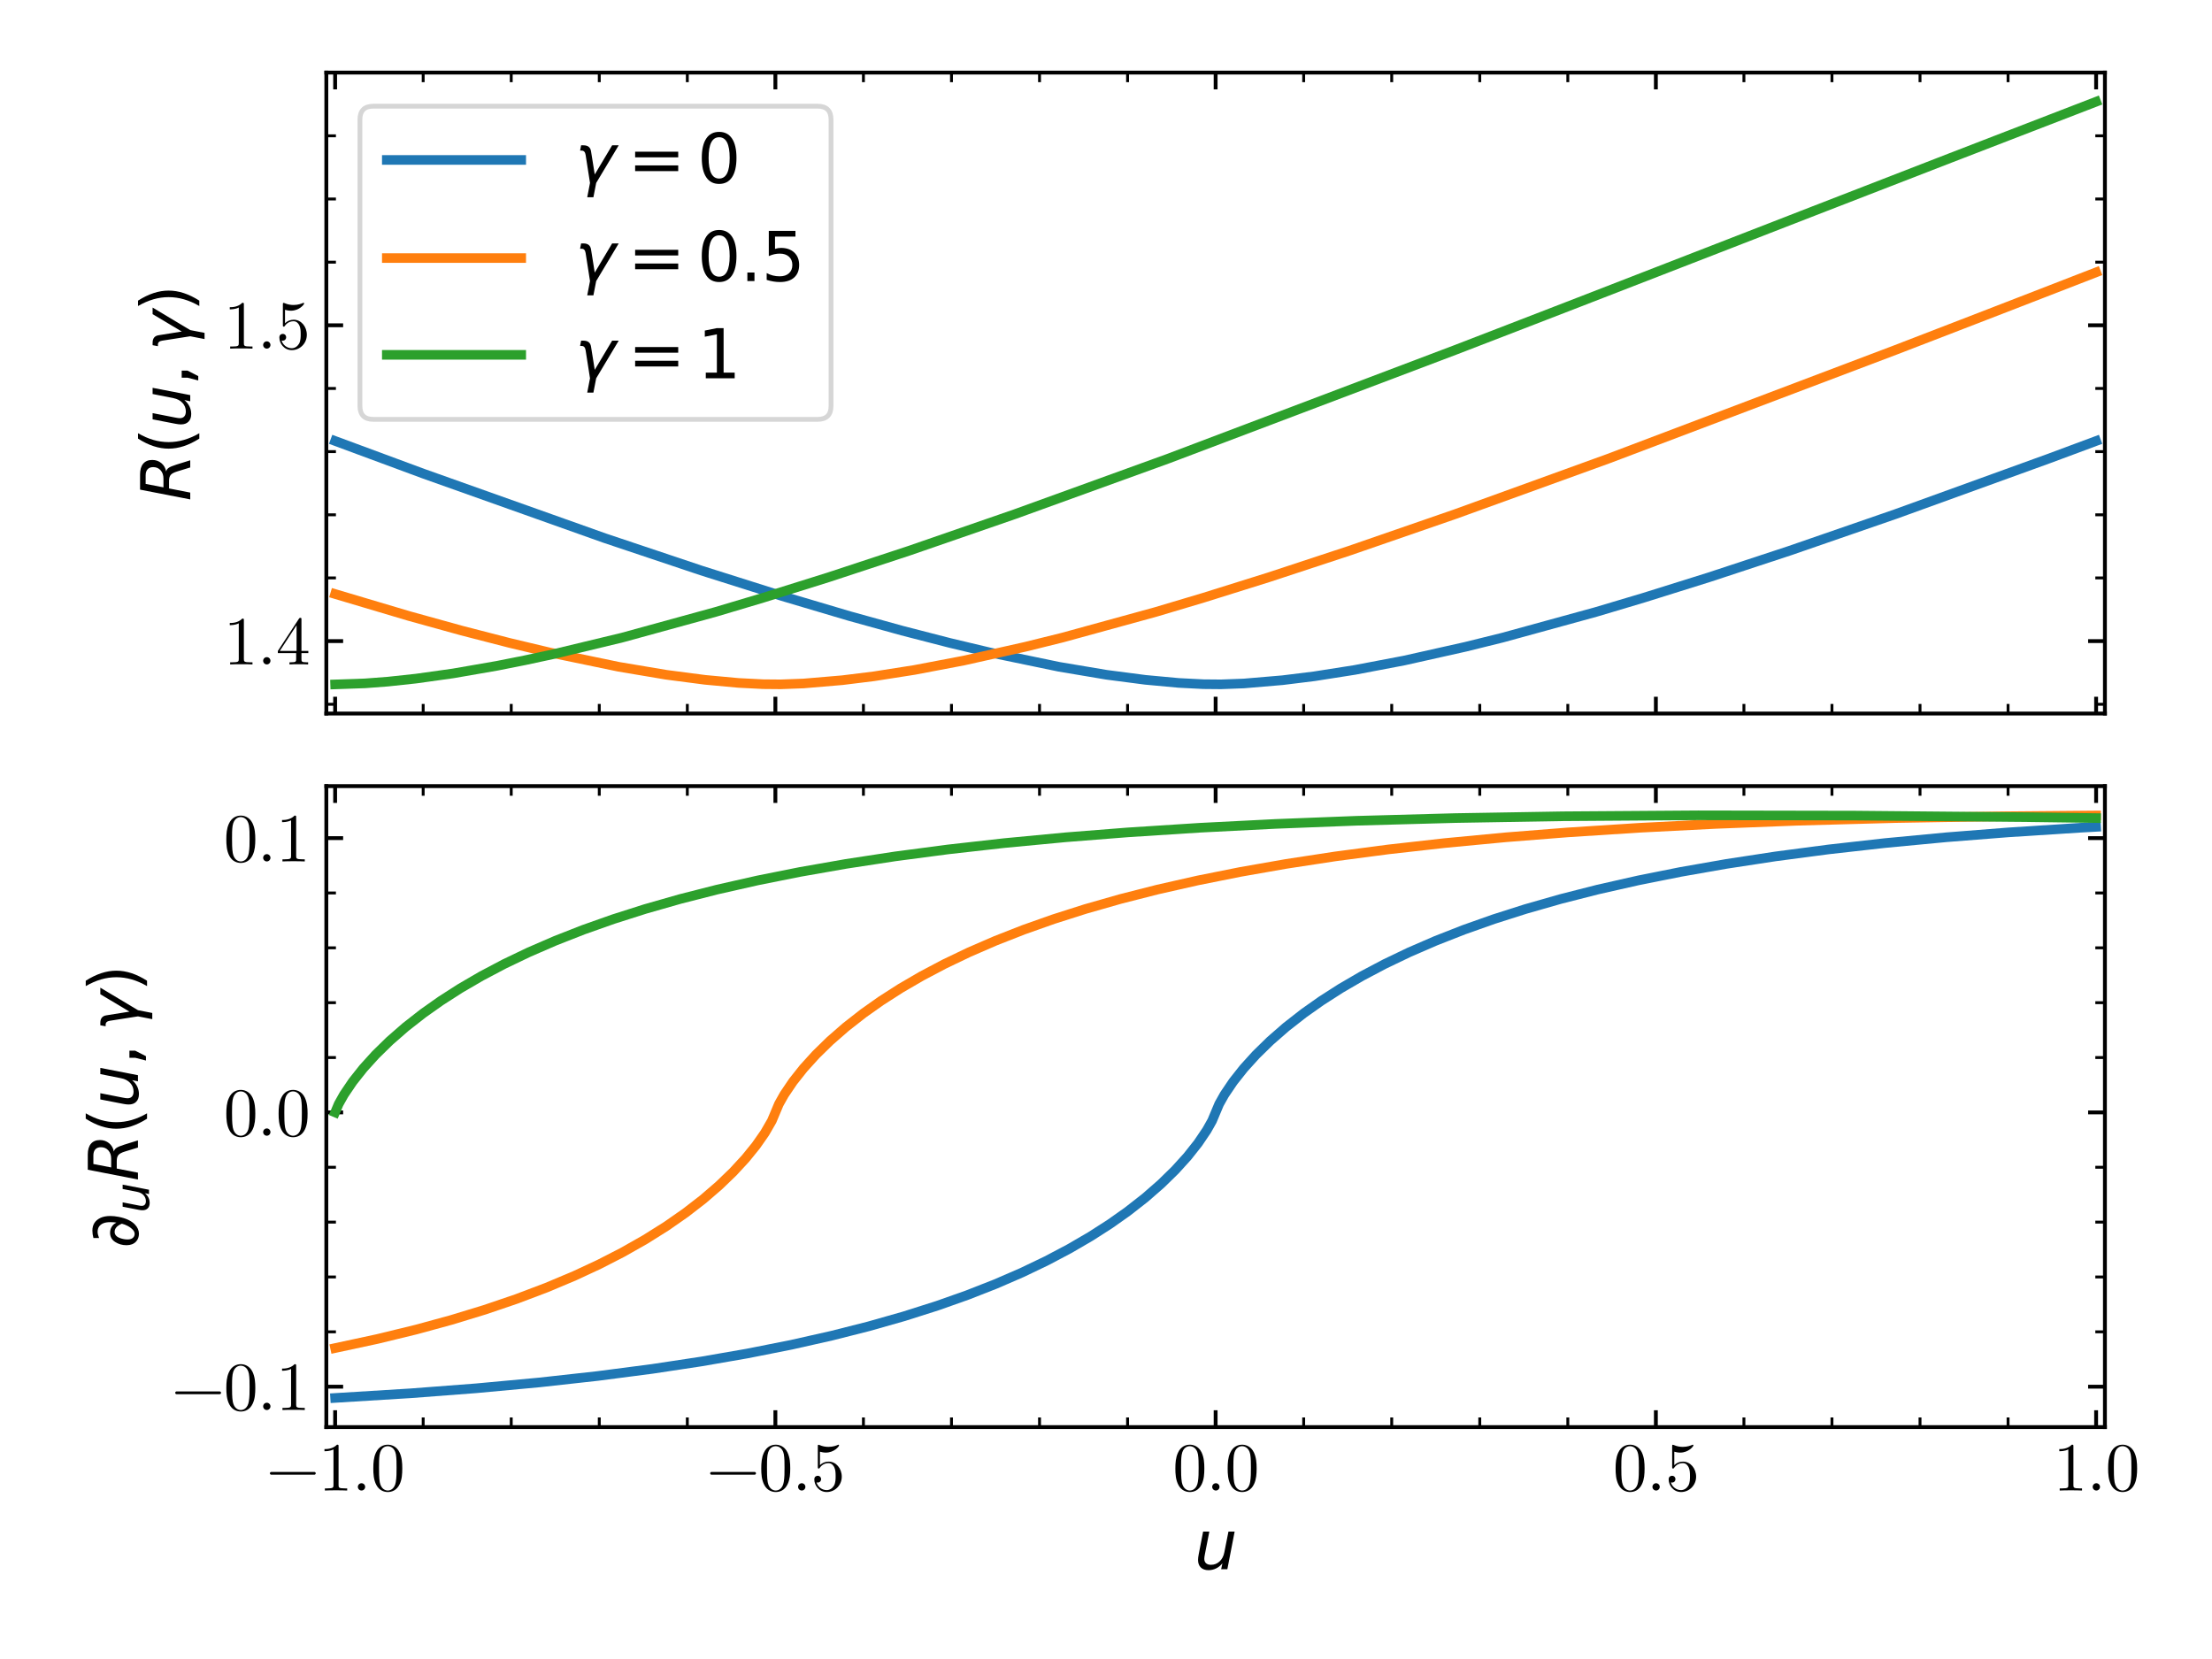 <?xml version="1.0" encoding="utf-8" standalone="no"?>
<!DOCTYPE svg PUBLIC "-//W3C//DTD SVG 1.1//EN"
  "http://www.w3.org/Graphics/SVG/1.1/DTD/svg11.dtd">
<svg xmlns:xlink="http://www.w3.org/1999/xlink" width="460.8pt" height="345.6pt" viewBox="0 0 460.8 345.6" xmlns="http://www.w3.org/2000/svg" version="1.1">
 <defs>
  <style type="text/css">*{stroke-linejoin: round; stroke-linecap: butt}</style>
 </defs>
 <g id="figure_1">
  <g id="patch_1">
   <path d="M 0 345.6 
L 460.8 345.6 
L 460.8 0 
L 0 0 
z
" style="fill: #ffffff"/>
  </g>
  <g id="axes_1">
   <g id="patch_2">
    <path d="M 67.98 148.643 
L 438.493 148.643 
L 438.493 15.12 
L 67.98 15.12 
z
" style="fill: #ffffff"/>
   </g>
   <g id="matplotlib.axis_1">
    <g id="xtick_1">
     <g id="line2d_1">
      <defs>
       <path id="mdb3c34ee53" d="M 0 0 
L 0 -3.5 
" style="stroke: #000000; stroke-width: 0.8"/>
      </defs>
      <g>
       <use xlink:href="#mdb3c34ee53" x="69.814" y="148.643" style="stroke: #000000; stroke-width: 0.8"/>
      </g>
     </g>
     <g id="line2d_2">
      <defs>
       <path id="m922a10234a" d="M 0 0 
L 0 3.5 
" style="stroke: #000000; stroke-width: 0.8"/>
      </defs>
      <g>
       <use xlink:href="#m922a10234a" x="69.814" y="15.12" style="stroke: #000000; stroke-width: 0.8"/>
      </g>
     </g>
    </g>
    <g id="xtick_2">
     <g id="line2d_3">
      <g>
       <use xlink:href="#mdb3c34ee53" x="161.525" y="148.643" style="stroke: #000000; stroke-width: 0.8"/>
      </g>
     </g>
     <g id="line2d_4">
      <g>
       <use xlink:href="#m922a10234a" x="161.525" y="15.12" style="stroke: #000000; stroke-width: 0.8"/>
      </g>
     </g>
    </g>
    <g id="xtick_3">
     <g id="line2d_5">
      <g>
       <use xlink:href="#mdb3c34ee53" x="253.236" y="148.643" style="stroke: #000000; stroke-width: 0.8"/>
      </g>
     </g>
     <g id="line2d_6">
      <g>
       <use xlink:href="#m922a10234a" x="253.236" y="15.12" style="stroke: #000000; stroke-width: 0.8"/>
      </g>
     </g>
    </g>
    <g id="xtick_4">
     <g id="line2d_7">
      <g>
       <use xlink:href="#mdb3c34ee53" x="344.948" y="148.643" style="stroke: #000000; stroke-width: 0.8"/>
      </g>
     </g>
     <g id="line2d_8">
      <g>
       <use xlink:href="#m922a10234a" x="344.948" y="15.12" style="stroke: #000000; stroke-width: 0.8"/>
      </g>
     </g>
    </g>
    <g id="xtick_5">
     <g id="line2d_9">
      <g>
       <use xlink:href="#mdb3c34ee53" x="436.659" y="148.643" style="stroke: #000000; stroke-width: 0.8"/>
      </g>
     </g>
     <g id="line2d_10">
      <g>
       <use xlink:href="#m922a10234a" x="436.659" y="15.12" style="stroke: #000000; stroke-width: 0.8"/>
      </g>
     </g>
    </g>
    <g id="xtick_6">
     <g id="line2d_11">
      <defs>
       <path id="m9bc16487e0" d="M 0 0 
L 0 -2 
" style="stroke: #000000; stroke-width: 0.6"/>
      </defs>
      <g>
       <use xlink:href="#m9bc16487e0" x="88.156" y="148.643" style="stroke: #000000; stroke-width: 0.6"/>
      </g>
     </g>
     <g id="line2d_12">
      <defs>
       <path id="m14acf216d1" d="M 0 0 
L 0 2 
" style="stroke: #000000; stroke-width: 0.6"/>
      </defs>
      <g>
       <use xlink:href="#m14acf216d1" x="88.156" y="15.12" style="stroke: #000000; stroke-width: 0.6"/>
      </g>
     </g>
    </g>
    <g id="xtick_7">
     <g id="line2d_13">
      <g>
       <use xlink:href="#m9bc16487e0" x="106.499" y="148.643" style="stroke: #000000; stroke-width: 0.6"/>
      </g>
     </g>
     <g id="line2d_14">
      <g>
       <use xlink:href="#m14acf216d1" x="106.499" y="15.12" style="stroke: #000000; stroke-width: 0.6"/>
      </g>
     </g>
    </g>
    <g id="xtick_8">
     <g id="line2d_15">
      <g>
       <use xlink:href="#m9bc16487e0" x="124.841" y="148.643" style="stroke: #000000; stroke-width: 0.6"/>
      </g>
     </g>
     <g id="line2d_16">
      <g>
       <use xlink:href="#m14acf216d1" x="124.841" y="15.12" style="stroke: #000000; stroke-width: 0.6"/>
      </g>
     </g>
    </g>
    <g id="xtick_9">
     <g id="line2d_17">
      <g>
       <use xlink:href="#m9bc16487e0" x="143.183" y="148.643" style="stroke: #000000; stroke-width: 0.6"/>
      </g>
     </g>
     <g id="line2d_18">
      <g>
       <use xlink:href="#m14acf216d1" x="143.183" y="15.12" style="stroke: #000000; stroke-width: 0.6"/>
      </g>
     </g>
    </g>
    <g id="xtick_10">
     <g id="line2d_19">
      <g>
       <use xlink:href="#m9bc16487e0" x="179.868" y="148.643" style="stroke: #000000; stroke-width: 0.6"/>
      </g>
     </g>
     <g id="line2d_20">
      <g>
       <use xlink:href="#m14acf216d1" x="179.868" y="15.12" style="stroke: #000000; stroke-width: 0.6"/>
      </g>
     </g>
    </g>
    <g id="xtick_11">
     <g id="line2d_21">
      <g>
       <use xlink:href="#m9bc16487e0" x="198.21" y="148.643" style="stroke: #000000; stroke-width: 0.6"/>
      </g>
     </g>
     <g id="line2d_22">
      <g>
       <use xlink:href="#m14acf216d1" x="198.21" y="15.12" style="stroke: #000000; stroke-width: 0.6"/>
      </g>
     </g>
    </g>
    <g id="xtick_12">
     <g id="line2d_23">
      <g>
       <use xlink:href="#m9bc16487e0" x="216.552" y="148.643" style="stroke: #000000; stroke-width: 0.6"/>
      </g>
     </g>
     <g id="line2d_24">
      <g>
       <use xlink:href="#m14acf216d1" x="216.552" y="15.12" style="stroke: #000000; stroke-width: 0.6"/>
      </g>
     </g>
    </g>
    <g id="xtick_13">
     <g id="line2d_25">
      <g>
       <use xlink:href="#m9bc16487e0" x="234.894" y="148.643" style="stroke: #000000; stroke-width: 0.6"/>
      </g>
     </g>
     <g id="line2d_26">
      <g>
       <use xlink:href="#m14acf216d1" x="234.894" y="15.12" style="stroke: #000000; stroke-width: 0.6"/>
      </g>
     </g>
    </g>
    <g id="xtick_14">
     <g id="line2d_27">
      <g>
       <use xlink:href="#m9bc16487e0" x="271.579" y="148.643" style="stroke: #000000; stroke-width: 0.6"/>
      </g>
     </g>
     <g id="line2d_28">
      <g>
       <use xlink:href="#m14acf216d1" x="271.579" y="15.12" style="stroke: #000000; stroke-width: 0.6"/>
      </g>
     </g>
    </g>
    <g id="xtick_15">
     <g id="line2d_29">
      <g>
       <use xlink:href="#m9bc16487e0" x="289.921" y="148.643" style="stroke: #000000; stroke-width: 0.6"/>
      </g>
     </g>
     <g id="line2d_30">
      <g>
       <use xlink:href="#m14acf216d1" x="289.921" y="15.12" style="stroke: #000000; stroke-width: 0.6"/>
      </g>
     </g>
    </g>
    <g id="xtick_16">
     <g id="line2d_31">
      <g>
       <use xlink:href="#m9bc16487e0" x="308.263" y="148.643" style="stroke: #000000; stroke-width: 0.6"/>
      </g>
     </g>
     <g id="line2d_32">
      <g>
       <use xlink:href="#m14acf216d1" x="308.263" y="15.12" style="stroke: #000000; stroke-width: 0.6"/>
      </g>
     </g>
    </g>
    <g id="xtick_17">
     <g id="line2d_33">
      <g>
       <use xlink:href="#m9bc16487e0" x="326.605" y="148.643" style="stroke: #000000; stroke-width: 0.6"/>
      </g>
     </g>
     <g id="line2d_34">
      <g>
       <use xlink:href="#m14acf216d1" x="326.605" y="15.12" style="stroke: #000000; stroke-width: 0.6"/>
      </g>
     </g>
    </g>
    <g id="xtick_18">
     <g id="line2d_35">
      <g>
       <use xlink:href="#m9bc16487e0" x="363.29" y="148.643" style="stroke: #000000; stroke-width: 0.6"/>
      </g>
     </g>
     <g id="line2d_36">
      <g>
       <use xlink:href="#m14acf216d1" x="363.29" y="15.12" style="stroke: #000000; stroke-width: 0.6"/>
      </g>
     </g>
    </g>
    <g id="xtick_19">
     <g id="line2d_37">
      <g>
       <use xlink:href="#m9bc16487e0" x="381.632" y="148.643" style="stroke: #000000; stroke-width: 0.6"/>
      </g>
     </g>
     <g id="line2d_38">
      <g>
       <use xlink:href="#m14acf216d1" x="381.632" y="15.12" style="stroke: #000000; stroke-width: 0.6"/>
      </g>
     </g>
    </g>
    <g id="xtick_20">
     <g id="line2d_39">
      <g>
       <use xlink:href="#m9bc16487e0" x="399.974" y="148.643" style="stroke: #000000; stroke-width: 0.6"/>
      </g>
     </g>
     <g id="line2d_40">
      <g>
       <use xlink:href="#m14acf216d1" x="399.974" y="15.12" style="stroke: #000000; stroke-width: 0.6"/>
      </g>
     </g>
    </g>
    <g id="xtick_21">
     <g id="line2d_41">
      <g>
       <use xlink:href="#m9bc16487e0" x="418.316" y="148.643" style="stroke: #000000; stroke-width: 0.6"/>
      </g>
     </g>
     <g id="line2d_42">
      <g>
       <use xlink:href="#m14acf216d1" x="418.316" y="15.12" style="stroke: #000000; stroke-width: 0.6"/>
      </g>
     </g>
    </g>
   </g>
   <g id="matplotlib.axis_2">
    <g id="ytick_1">
     <g id="line2d_43">
      <defs>
       <path id="m4a48dde3e5" d="M 0 0 
L 3.5 0 
" style="stroke: #000000; stroke-width: 0.8"/>
      </defs>
      <g>
       <use xlink:href="#m4a48dde3e5" x="67.98" y="133.554" style="stroke: #000000; stroke-width: 0.8"/>
      </g>
     </g>
     <g id="line2d_44">
      <defs>
       <path id="mdca079a2a7" d="M 0 0 
L -3.5 0 
" style="stroke: #000000; stroke-width: 0.8"/>
      </defs>
      <g>
       <use xlink:href="#mdca079a2a7" x="438.493" y="133.554" style="stroke: #000000; stroke-width: 0.8"/>
      </g>
     </g>
     <g id="text_1">
      <!-- 1.4 -->
      <g transform="translate(46.588 138.412) scale(0.14 -0.14)">
       <defs>
        <path id="LatinModernMath-Regular-31" d="M 2682 0 
L 2682 198 
L 2477 198 
C 1901 198 1882 269 1882 506 
L 1882 4096 
C 1882 4250 1882 4262 1734 4262 
C 1338 3853 774 3853 570 3853 
L 570 3654 
C 698 3654 1075 3654 1408 3821 
L 1408 506 
C 1408 275 1389 198 813 198 
L 608 198 
L 608 0 
C 832 19 1389 19 1645 19 
C 1901 19 2458 19 2682 0 
z
" transform="scale(0.016)"/>
        <path id="LatinModernMath-Regular-2e" d="M 1229 339 
C 1229 525 1075 678 890 678 
C 704 678 550 525 550 339 
C 550 154 704 0 890 0 
C 1075 0 1229 154 1229 339 
z
" transform="scale(0.016)"/>
        <path id="LatinModernMath-Regular-34" d="M 3014 1056 
L 3014 1254 
L 2374 1254 
L 2374 4166 
C 2374 4294 2374 4333 2272 4333 
C 2214 4333 2195 4333 2144 4256 
L 179 1254 
L 179 1056 
L 1882 1056 
L 1882 499 
C 1882 269 1869 198 1395 198 
L 1261 198 
L 1261 0 
C 1523 19 1856 19 2125 19 
C 2394 19 2733 19 2995 0 
L 2995 198 
L 2861 198 
C 2387 198 2374 269 2374 499 
L 2374 1056 
L 3014 1056 
z
M 1920 1254 
L 358 1254 
L 1920 3642 
L 1920 1254 
z
" transform="scale(0.016)"/>
       </defs>
       <use xlink:href="#LatinModernMath-Regular-31"/>
       <use xlink:href="#LatinModernMath-Regular-2e" x="50"/>
       <use xlink:href="#LatinModernMath-Regular-34" x="77.8"/>
      </g>
     </g>
    </g>
    <g id="ytick_2">
     <g id="line2d_45">
      <g>
       <use xlink:href="#m4a48dde3e5" x="67.98" y="67.767" style="stroke: #000000; stroke-width: 0.8"/>
      </g>
     </g>
     <g id="line2d_46">
      <g>
       <use xlink:href="#mdca079a2a7" x="438.493" y="67.767" style="stroke: #000000; stroke-width: 0.8"/>
      </g>
     </g>
     <g id="text_2">
      <!-- 1.5 -->
      <g transform="translate(46.588 72.625) scale(0.14 -0.14)">
       <defs>
        <path id="LatinModernMath-Regular-35" d="M 2874 1286 
C 2874 2048 2349 2688 1658 2688 
C 1350 2688 1075 2586 845 2362 
L 845 3610 
C 973 3571 1184 3526 1389 3526 
C 2176 3526 2624 4109 2624 4192 
C 2624 4230 2605 4262 2560 4262 
C 2560 4262 2541 4262 2509 4243 
C 2381 4186 2067 4058 1638 4058 
C 1382 4058 1088 4102 787 4237 
C 736 4256 710 4256 710 4256 
C 646 4256 646 4205 646 4102 
L 646 2208 
C 646 2093 646 2042 736 2042 
C 781 2042 794 2061 819 2099 
C 890 2202 1126 2547 1645 2547 
C 1978 2547 2138 2253 2189 2138 
C 2291 1901 2304 1651 2304 1331 
C 2304 1107 2304 723 2150 454 
C 1997 205 1760 38 1466 38 
C 998 38 634 378 525 755 
C 544 749 563 742 634 742 
C 845 742 954 902 954 1056 
C 954 1210 845 1370 634 1370 
C 544 1370 320 1325 320 1030 
C 320 480 762 -141 1478 -141 
C 2221 -141 2874 474 2874 1286 
z
" transform="scale(0.016)"/>
       </defs>
       <use xlink:href="#LatinModernMath-Regular-31"/>
       <use xlink:href="#LatinModernMath-Regular-2e" x="50"/>
       <use xlink:href="#LatinModernMath-Regular-35" x="77.8"/>
      </g>
     </g>
    </g>
    <g id="ytick_3">
     <g id="line2d_47">
      <defs>
       <path id="m94c1b1927b" d="M 0 0 
L 2 0 
" style="stroke: #000000; stroke-width: 0.6"/>
      </defs>
      <g>
       <use xlink:href="#m94c1b1927b" x="67.98" y="146.711" style="stroke: #000000; stroke-width: 0.6"/>
      </g>
     </g>
     <g id="line2d_48">
      <defs>
       <path id="m4289948436" d="M 0 0 
L -2 0 
" style="stroke: #000000; stroke-width: 0.6"/>
      </defs>
      <g>
       <use xlink:href="#m4289948436" x="438.493" y="146.711" style="stroke: #000000; stroke-width: 0.6"/>
      </g>
     </g>
    </g>
    <g id="ytick_4">
     <g id="line2d_49">
      <g>
       <use xlink:href="#m94c1b1927b" x="67.98" y="120.396" style="stroke: #000000; stroke-width: 0.6"/>
      </g>
     </g>
     <g id="line2d_50">
      <g>
       <use xlink:href="#m4289948436" x="438.493" y="120.396" style="stroke: #000000; stroke-width: 0.6"/>
      </g>
     </g>
    </g>
    <g id="ytick_5">
     <g id="line2d_51">
      <g>
       <use xlink:href="#m94c1b1927b" x="67.98" y="107.239" style="stroke: #000000; stroke-width: 0.6"/>
      </g>
     </g>
     <g id="line2d_52">
      <g>
       <use xlink:href="#m4289948436" x="438.493" y="107.239" style="stroke: #000000; stroke-width: 0.6"/>
      </g>
     </g>
    </g>
    <g id="ytick_6">
     <g id="line2d_53">
      <g>
       <use xlink:href="#m94c1b1927b" x="67.98" y="94.081" style="stroke: #000000; stroke-width: 0.6"/>
      </g>
     </g>
     <g id="line2d_54">
      <g>
       <use xlink:href="#m4289948436" x="438.493" y="94.081" style="stroke: #000000; stroke-width: 0.6"/>
      </g>
     </g>
    </g>
    <g id="ytick_7">
     <g id="line2d_55">
      <g>
       <use xlink:href="#m94c1b1927b" x="67.98" y="80.924" style="stroke: #000000; stroke-width: 0.6"/>
      </g>
     </g>
     <g id="line2d_56">
      <g>
       <use xlink:href="#m4289948436" x="438.493" y="80.924" style="stroke: #000000; stroke-width: 0.6"/>
      </g>
     </g>
    </g>
    <g id="ytick_8">
     <g id="line2d_57">
      <g>
       <use xlink:href="#m94c1b1927b" x="67.98" y="54.609" style="stroke: #000000; stroke-width: 0.6"/>
      </g>
     </g>
     <g id="line2d_58">
      <g>
       <use xlink:href="#m4289948436" x="438.493" y="54.609" style="stroke: #000000; stroke-width: 0.6"/>
      </g>
     </g>
    </g>
    <g id="ytick_9">
     <g id="line2d_59">
      <g>
       <use xlink:href="#m94c1b1927b" x="67.98" y="41.452" style="stroke: #000000; stroke-width: 0.6"/>
      </g>
     </g>
     <g id="line2d_60">
      <g>
       <use xlink:href="#m4289948436" x="438.493" y="41.452" style="stroke: #000000; stroke-width: 0.6"/>
      </g>
     </g>
    </g>
    <g id="ytick_10">
     <g id="line2d_61">
      <g>
       <use xlink:href="#m94c1b1927b" x="67.98" y="28.294" style="stroke: #000000; stroke-width: 0.6"/>
      </g>
     </g>
     <g id="line2d_62">
      <g>
       <use xlink:href="#m4289948436" x="438.493" y="28.294" style="stroke: #000000; stroke-width: 0.6"/>
      </g>
     </g>
    </g>
    <g id="ytick_11">
     <g id="line2d_63">
      <g>
       <use xlink:href="#m94c1b1927b" x="67.98" y="15.137" style="stroke: #000000; stroke-width: 0.6"/>
      </g>
     </g>
     <g id="line2d_64">
      <g>
       <use xlink:href="#m4289948436" x="438.493" y="15.137" style="stroke: #000000; stroke-width: 0.6"/>
      </g>
     </g>
    </g>
    <g id="text_3">
     <!-- $R(u, \gamma)$ -->
     <g transform="translate(39.648 104.421) rotate(-90) scale(0.14 -0.14)">
      <defs>
       <path id="DejaVuSans-Oblique-52" d="M 1613 4147 
L 1294 2491 
L 2106 2491 
Q 2584 2491 2879 2755 
Q 3175 3019 3175 3444 
Q 3175 3784 2976 3965 
Q 2778 4147 2406 4147 
L 1613 4147 
z
M 2772 2241 
Q 2972 2194 3105 2009 
Q 3238 1825 3413 1275 
L 3809 0 
L 3144 0 
L 2778 1197 
Q 2638 1659 2453 1815 
Q 2269 1972 1888 1972 
L 1191 1972 
L 806 0 
L 172 0 
L 1081 4666 
L 2503 4666 
Q 3150 4666 3495 4373 
Q 3841 4081 3841 3531 
Q 3841 3044 3547 2687 
Q 3253 2331 2772 2241 
z
" transform="scale(0.016)"/>
       <path id="DejaVuSans-28" d="M 1984 4856 
Q 1566 4138 1362 3434 
Q 1159 2731 1159 2009 
Q 1159 1288 1364 580 
Q 1569 -128 1984 -844 
L 1484 -844 
Q 1016 -109 783 600 
Q 550 1309 550 2009 
Q 550 2706 781 3412 
Q 1013 4119 1484 4856 
L 1984 4856 
z
" transform="scale(0.016)"/>
       <path id="DejaVuSans-Oblique-75" d="M 428 1388 
L 838 3500 
L 1416 3500 
L 1006 1409 
Q 975 1256 961 1147 
Q 947 1038 947 966 
Q 947 700 1109 554 
Q 1272 409 1569 409 
Q 2031 409 2368 721 
Q 2706 1034 2809 1563 
L 3194 3500 
L 3769 3500 
L 3091 0 
L 2516 0 
L 2631 550 
Q 2388 244 2052 76 
Q 1716 -91 1338 -91 
Q 878 -91 622 161 
Q 366 413 366 863 
Q 366 956 381 1097 
Q 397 1238 428 1388 
z
" transform="scale(0.016)"/>
       <path id="DejaVuSans-2c" d="M 750 794 
L 1409 794 
L 1409 256 
L 897 -744 
L 494 -744 
L 750 256 
L 750 794 
z
" transform="scale(0.016)"/>
       <path id="DejaVuSans-Oblique-3b3" d="M 1491 2950 
L 1838 788 
L 3456 3500 
L 4066 3500 
L 1972 0 
L 1713 -1331 
L 1138 -1331 
L 1397 0 
L 988 2613 
Q 925 3006 628 3006 
L 475 3006 
L 569 3500 
L 788 3500 
Q 1403 3500 1491 2950 
z
" transform="scale(0.016)"/>
       <path id="DejaVuSans-29" d="M 513 4856 
L 1013 4856 
Q 1481 4119 1714 3412 
Q 1947 2706 1947 2009 
Q 1947 1309 1714 600 
Q 1481 -109 1013 -844 
L 513 -844 
Q 928 -128 1133 580 
Q 1338 1288 1338 2009 
Q 1338 2731 1133 3434 
Q 928 4138 513 4856 
z
" transform="scale(0.016)"/>
      </defs>
      <use xlink:href="#DejaVuSans-Oblique-52" transform="translate(0 0.125)"/>
      <use xlink:href="#DejaVuSans-28" transform="translate(69.482 0.125)"/>
      <use xlink:href="#DejaVuSans-Oblique-75" transform="translate(108.496 0.125)"/>
      <use xlink:href="#DejaVuSans-2c" transform="translate(171.875 0.125)"/>
      <use xlink:href="#DejaVuSans-Oblique-3b3" transform="translate(223.145 0.125)"/>
      <use xlink:href="#DejaVuSans-29" transform="translate(282.324 0.125)"/>
     </g>
    </g>
   </g>
   <g id="line2d_65">
    <path d="M 69.814 91.864 
L 88.156 98.654 
L 125.941 112.094 
L 146.118 118.857 
L 162.993 124.192 
L 176.933 128.33 
L 187.938 131.376 
L 197.843 133.929 
L 206.28 135.935 
L 220.587 138.902 
L 230.492 140.567 
L 238.563 141.619 
L 245.533 142.264 
L 250.669 142.527 
L 254.337 142.56 
L 259.106 142.383 
L 267.177 141.698 
L 273.78 140.883 
L 282.217 139.56 
L 292.489 137.606 
L 305.328 134.731 
L 313.032 132.824 
L 332.475 127.482 
L 342.38 124.528 
L 355.953 120.278 
L 372.828 114.719 
L 394.838 107.107 
L 426.754 95.549 
L 436.659 91.864 
L 436.659 91.864 
" clip-path="url(#pebcf894301)" style="fill: none; stroke: #1f77b4; stroke-width: 2; stroke-linecap: square"/>
   </g>
   <g id="line2d_66">
    <path d="M 69.814 123.745 
L 85.222 128.33 
L 96.227 131.376 
L 106.132 133.929 
L 114.569 135.935 
L 128.876 138.902 
L 138.781 140.567 
L 146.852 141.619 
L 153.822 142.264 
L 158.957 142.527 
L 162.626 142.56 
L 167.395 142.383 
L 175.465 141.698 
L 182.069 140.883 
L 190.506 139.56 
L 200.778 137.606 
L 213.617 134.731 
L 221.321 132.824 
L 240.764 127.482 
L 250.669 124.528 
L 264.242 120.278 
L 281.117 114.719 
L 303.127 107.107 
L 335.043 95.549 
L 394.838 72.911 
L 408.779 67.53 
L 420.518 62.99 
L 436.659 56.727 
L 436.659 56.727 
" clip-path="url(#pebcf894301)" style="fill: none; stroke: #ff7f0e; stroke-width: 2; stroke-linecap: square"/>
   </g>
   <g id="line2d_67">
    <path d="M 69.814 142.573 
L 76.051 142.356 
L 80.82 141.994 
L 86.689 141.363 
L 94.393 140.284 
L 103.564 138.692 
L 109.433 137.527 
L 115.303 136.264 
L 129.61 132.824 
L 149.053 127.482 
L 158.957 124.528 
L 172.531 120.278 
L 189.406 114.719 
L 211.416 107.107 
L 243.332 95.549 
L 303.127 72.911 
L 317.067 67.53 
L 328.806 62.99 
L 347.515 55.728 
L 357.787 51.741 
L 377.964 43.899 
L 388.602 39.774 
L 406.211 32.945 
L 418.316 28.268 
L 432.257 22.887 
L 436.659 21.189 
L 436.659 21.189 
" clip-path="url(#pebcf894301)" style="fill: none; stroke: #2ca02c; stroke-width: 2; stroke-linecap: square"/>
   </g>
   <g id="patch_3">
    <path d="M 67.98 148.643 
L 67.98 15.12 
" style="fill: none; stroke: #000000; stroke-width: 0.8; stroke-linejoin: miter; stroke-linecap: square"/>
   </g>
   <g id="patch_4">
    <path d="M 438.493 148.643 
L 438.493 15.12 
" style="fill: none; stroke: #000000; stroke-width: 0.8; stroke-linejoin: miter; stroke-linecap: square"/>
   </g>
   <g id="patch_5">
    <path d="M 67.98 148.643 
L 438.493 148.643 
" style="fill: none; stroke: #000000; stroke-width: 0.8; stroke-linejoin: miter; stroke-linecap: square"/>
   </g>
   <g id="patch_6">
    <path d="M 67.98 15.12 
L 438.493 15.12 
" style="fill: none; stroke: #000000; stroke-width: 0.8; stroke-linejoin: miter; stroke-linecap: square"/>
   </g>
   <g id="legend_1">
    <g id="patch_7">
     <path d="M 77.78 87.36 
L 170.32 87.36 
Q 173.12 87.36 173.12 84.56 
L 173.12 24.92 
Q 173.12 22.12 170.32 22.12 
L 77.78 22.12 
Q 74.98 22.12 74.98 24.92 
L 74.98 84.56 
Q 74.98 87.36 77.78 87.36 
z
" style="fill: #ffffff; opacity: 0.8; stroke: #cccccc; stroke-linejoin: miter"/>
    </g>
    <g id="line2d_68">
     <path d="M 80.58 33.32 
L 94.58 33.32 
L 108.58 33.32 
" style="fill: none; stroke: #1f77b4; stroke-width: 2; stroke-linecap: square"/>
    </g>
    <g id="text_4">
     <!-- $\gamma = 0$ -->
     <g transform="translate(119.78 38.22) scale(0.14 -0.14)">
      <defs>
       <path id="DejaVuSans-3d" d="M 678 2906 
L 4684 2906 
L 4684 2381 
L 678 2381 
L 678 2906 
z
M 678 1631 
L 4684 1631 
L 4684 1100 
L 678 1100 
L 678 1631 
z
" transform="scale(0.016)"/>
       <path id="DejaVuSans-30" d="M 2034 4250 
Q 1547 4250 1301 3770 
Q 1056 3291 1056 2328 
Q 1056 1369 1301 889 
Q 1547 409 2034 409 
Q 2525 409 2770 889 
Q 3016 1369 3016 2328 
Q 3016 3291 2770 3770 
Q 2525 4250 2034 4250 
z
M 2034 4750 
Q 2819 4750 3233 4129 
Q 3647 3509 3647 2328 
Q 3647 1150 3233 529 
Q 2819 -91 2034 -91 
Q 1250 -91 836 529 
Q 422 1150 422 2328 
Q 422 3509 836 4129 
Q 1250 4750 2034 4750 
z
" transform="scale(0.016)"/>
      </defs>
      <use xlink:href="#DejaVuSans-Oblique-3b3" transform="translate(0 0.781)"/>
      <use xlink:href="#DejaVuSans-3d" transform="translate(78.662 0.781)"/>
      <use xlink:href="#DejaVuSans-30" transform="translate(181.934 0.781)"/>
     </g>
    </g>
    <g id="line2d_69">
     <path d="M 80.58 53.76 
L 94.58 53.76 
L 108.58 53.76 
" style="fill: none; stroke: #ff7f0e; stroke-width: 2; stroke-linecap: square"/>
    </g>
    <g id="text_5">
     <!-- $\gamma = 0.5$ -->
     <g transform="translate(119.78 58.66) scale(0.14 -0.14)">
      <defs>
       <path id="DejaVuSans-2e" d="M 684 794 
L 1344 794 
L 1344 0 
L 684 0 
L 684 794 
z
" transform="scale(0.016)"/>
       <path id="DejaVuSans-35" d="M 691 4666 
L 3169 4666 
L 3169 4134 
L 1269 4134 
L 1269 2991 
Q 1406 3038 1543 3061 
Q 1681 3084 1819 3084 
Q 2600 3084 3056 2656 
Q 3513 2228 3513 1497 
Q 3513 744 3044 326 
Q 2575 -91 1722 -91 
Q 1428 -91 1123 -41 
Q 819 9 494 109 
L 494 744 
Q 775 591 1075 516 
Q 1375 441 1709 441 
Q 2250 441 2565 725 
Q 2881 1009 2881 1497 
Q 2881 1984 2565 2268 
Q 2250 2553 1709 2553 
Q 1456 2553 1204 2497 
Q 953 2441 691 2322 
L 691 4666 
z
" transform="scale(0.016)"/>
      </defs>
      <use xlink:href="#DejaVuSans-Oblique-3b3" transform="translate(0 0.781)"/>
      <use xlink:href="#DejaVuSans-3d" transform="translate(78.662 0.781)"/>
      <use xlink:href="#DejaVuSans-30" transform="translate(181.934 0.781)"/>
      <use xlink:href="#DejaVuSans-2e" transform="translate(245.557 0.781)"/>
      <use xlink:href="#DejaVuSans-35" transform="translate(277.344 0.781)"/>
     </g>
    </g>
    <g id="line2d_70">
     <path d="M 80.58 73.92 
L 94.58 73.92 
L 108.58 73.92 
" style="fill: none; stroke: #2ca02c; stroke-width: 2; stroke-linecap: square"/>
    </g>
    <g id="text_6">
     <!-- $\gamma = 1$ -->
     <g transform="translate(119.78 78.82) scale(0.14 -0.14)">
      <defs>
       <path id="DejaVuSans-31" d="M 794 531 
L 1825 531 
L 1825 4091 
L 703 3866 
L 703 4441 
L 1819 4666 
L 2450 4666 
L 2450 531 
L 3481 531 
L 3481 0 
L 794 0 
L 794 531 
z
" transform="scale(0.016)"/>
      </defs>
      <use xlink:href="#DejaVuSans-Oblique-3b3" transform="translate(0 0.094)"/>
      <use xlink:href="#DejaVuSans-3d" transform="translate(78.662 0.094)"/>
      <use xlink:href="#DejaVuSans-31" transform="translate(181.934 0.094)"/>
     </g>
    </g>
   </g>
  </g>
  <g id="axes_2">
   <g id="patch_8">
    <path d="M 67.98 297.285 
L 438.493 297.285 
L 438.493 163.762 
L 67.98 163.762 
z
" style="fill: #ffffff"/>
   </g>
   <g id="matplotlib.axis_3">
    <g id="xtick_22">
     <g id="line2d_71">
      <g>
       <use xlink:href="#mdb3c34ee53" x="69.814" y="297.285" style="stroke: #000000; stroke-width: 0.8"/>
      </g>
     </g>
     <g id="line2d_72">
      <g>
       <use xlink:href="#m922a10234a" x="69.814" y="163.762" style="stroke: #000000; stroke-width: 0.8"/>
      </g>
     </g>
     <g id="text_7">
      <!-- −1.0 -->
      <g transform="translate(55.423 310.502) scale(0.14 -0.14)">
       <defs>
        <path id="LatinModernMath-Regular-2212" d="M 4621 1600 
C 4621 1670 4563 1728 4493 1728 
L 486 1728 
C 416 1728 358 1670 358 1600 
C 358 1530 416 1472 486 1472 
L 4493 1472 
C 4563 1472 4621 1530 4621 1600 
z
" transform="scale(0.016)"/>
        <path id="LatinModernMath-Regular-30" d="M 2944 2048 
C 2944 2560 2912 3072 2688 3546 
C 2394 4160 1869 4262 1600 4262 
C 1216 4262 749 4096 486 3501 
C 282 3059 250 2560 250 2048 
C 250 1568 275 992 538 506 
C 813 -13 1280 -141 1594 -141 
C 1939 -141 2426 -6 2707 602 
C 2912 1043 2944 1542 2944 2048 
z
M 2413 2125 
C 2413 1645 2413 1210 2342 800 
C 2246 192 1882 0 1594 0 
C 1344 0 966 160 851 774 
C 781 1158 781 1747 781 2125 
C 781 2534 781 2957 832 3302 
C 954 4064 1434 4122 1594 4122 
C 1805 4122 2227 4006 2349 3373 
C 2413 3014 2413 2528 2413 2125 
z
" transform="scale(0.016)"/>
       </defs>
       <use xlink:href="#LatinModernMath-Regular-2212"/>
       <use xlink:href="#LatinModernMath-Regular-31" x="77.8"/>
       <use xlink:href="#LatinModernMath-Regular-2e" x="127.8"/>
       <use xlink:href="#LatinModernMath-Regular-30" x="155.6"/>
      </g>
     </g>
    </g>
    <g id="xtick_23">
     <g id="line2d_73">
      <g>
       <use xlink:href="#mdb3c34ee53" x="161.525" y="297.285" style="stroke: #000000; stroke-width: 0.8"/>
      </g>
     </g>
     <g id="line2d_74">
      <g>
       <use xlink:href="#m922a10234a" x="161.525" y="163.762" style="stroke: #000000; stroke-width: 0.8"/>
      </g>
     </g>
     <g id="text_8">
      <!-- −0.5 -->
      <g transform="translate(147.134 310.502) scale(0.14 -0.14)">
       <use xlink:href="#LatinModernMath-Regular-2212"/>
       <use xlink:href="#LatinModernMath-Regular-30" x="77.8"/>
       <use xlink:href="#LatinModernMath-Regular-2e" x="127.8"/>
       <use xlink:href="#LatinModernMath-Regular-35" x="155.6"/>
      </g>
     </g>
    </g>
    <g id="xtick_24">
     <g id="line2d_75">
      <g>
       <use xlink:href="#mdb3c34ee53" x="253.236" y="297.285" style="stroke: #000000; stroke-width: 0.8"/>
      </g>
     </g>
     <g id="line2d_76">
      <g>
       <use xlink:href="#m922a10234a" x="253.236" y="163.762" style="stroke: #000000; stroke-width: 0.8"/>
      </g>
     </g>
     <g id="text_9">
      <!-- 0.0 -->
      <g transform="translate(244.291 310.502) scale(0.14 -0.14)">
       <use xlink:href="#LatinModernMath-Regular-30"/>
       <use xlink:href="#LatinModernMath-Regular-2e" x="50"/>
       <use xlink:href="#LatinModernMath-Regular-30" x="77.8"/>
      </g>
     </g>
    </g>
    <g id="xtick_25">
     <g id="line2d_77">
      <g>
       <use xlink:href="#mdb3c34ee53" x="344.948" y="297.285" style="stroke: #000000; stroke-width: 0.8"/>
      </g>
     </g>
     <g id="line2d_78">
      <g>
       <use xlink:href="#m922a10234a" x="344.948" y="163.762" style="stroke: #000000; stroke-width: 0.8"/>
      </g>
     </g>
     <g id="text_10">
      <!-- 0.5 -->
      <g transform="translate(336.002 310.502) scale(0.14 -0.14)">
       <use xlink:href="#LatinModernMath-Regular-30"/>
       <use xlink:href="#LatinModernMath-Regular-2e" x="50"/>
       <use xlink:href="#LatinModernMath-Regular-35" x="77.8"/>
      </g>
     </g>
    </g>
    <g id="xtick_26">
     <g id="line2d_79">
      <g>
       <use xlink:href="#mdb3c34ee53" x="436.659" y="297.285" style="stroke: #000000; stroke-width: 0.8"/>
      </g>
     </g>
     <g id="line2d_80">
      <g>
       <use xlink:href="#m922a10234a" x="436.659" y="163.762" style="stroke: #000000; stroke-width: 0.8"/>
      </g>
     </g>
     <g id="text_11">
      <!-- 1.0 -->
      <g transform="translate(427.713 310.502) scale(0.14 -0.14)">
       <use xlink:href="#LatinModernMath-Regular-31"/>
       <use xlink:href="#LatinModernMath-Regular-2e" x="50"/>
       <use xlink:href="#LatinModernMath-Regular-30" x="77.8"/>
      </g>
     </g>
    </g>
    <g id="xtick_27">
     <g id="line2d_81">
      <g>
       <use xlink:href="#m9bc16487e0" x="88.156" y="297.285" style="stroke: #000000; stroke-width: 0.6"/>
      </g>
     </g>
     <g id="line2d_82">
      <g>
       <use xlink:href="#m14acf216d1" x="88.156" y="163.762" style="stroke: #000000; stroke-width: 0.6"/>
      </g>
     </g>
    </g>
    <g id="xtick_28">
     <g id="line2d_83">
      <g>
       <use xlink:href="#m9bc16487e0" x="106.499" y="297.285" style="stroke: #000000; stroke-width: 0.6"/>
      </g>
     </g>
     <g id="line2d_84">
      <g>
       <use xlink:href="#m14acf216d1" x="106.499" y="163.762" style="stroke: #000000; stroke-width: 0.6"/>
      </g>
     </g>
    </g>
    <g id="xtick_29">
     <g id="line2d_85">
      <g>
       <use xlink:href="#m9bc16487e0" x="124.841" y="297.285" style="stroke: #000000; stroke-width: 0.6"/>
      </g>
     </g>
     <g id="line2d_86">
      <g>
       <use xlink:href="#m14acf216d1" x="124.841" y="163.762" style="stroke: #000000; stroke-width: 0.6"/>
      </g>
     </g>
    </g>
    <g id="xtick_30">
     <g id="line2d_87">
      <g>
       <use xlink:href="#m9bc16487e0" x="143.183" y="297.285" style="stroke: #000000; stroke-width: 0.6"/>
      </g>
     </g>
     <g id="line2d_88">
      <g>
       <use xlink:href="#m14acf216d1" x="143.183" y="163.762" style="stroke: #000000; stroke-width: 0.6"/>
      </g>
     </g>
    </g>
    <g id="xtick_31">
     <g id="line2d_89">
      <g>
       <use xlink:href="#m9bc16487e0" x="179.868" y="297.285" style="stroke: #000000; stroke-width: 0.6"/>
      </g>
     </g>
     <g id="line2d_90">
      <g>
       <use xlink:href="#m14acf216d1" x="179.868" y="163.762" style="stroke: #000000; stroke-width: 0.6"/>
      </g>
     </g>
    </g>
    <g id="xtick_32">
     <g id="line2d_91">
      <g>
       <use xlink:href="#m9bc16487e0" x="198.21" y="297.285" style="stroke: #000000; stroke-width: 0.6"/>
      </g>
     </g>
     <g id="line2d_92">
      <g>
       <use xlink:href="#m14acf216d1" x="198.21" y="163.762" style="stroke: #000000; stroke-width: 0.6"/>
      </g>
     </g>
    </g>
    <g id="xtick_33">
     <g id="line2d_93">
      <g>
       <use xlink:href="#m9bc16487e0" x="216.552" y="297.285" style="stroke: #000000; stroke-width: 0.6"/>
      </g>
     </g>
     <g id="line2d_94">
      <g>
       <use xlink:href="#m14acf216d1" x="216.552" y="163.762" style="stroke: #000000; stroke-width: 0.6"/>
      </g>
     </g>
    </g>
    <g id="xtick_34">
     <g id="line2d_95">
      <g>
       <use xlink:href="#m9bc16487e0" x="234.894" y="297.285" style="stroke: #000000; stroke-width: 0.6"/>
      </g>
     </g>
     <g id="line2d_96">
      <g>
       <use xlink:href="#m14acf216d1" x="234.894" y="163.762" style="stroke: #000000; stroke-width: 0.6"/>
      </g>
     </g>
    </g>
    <g id="xtick_35">
     <g id="line2d_97">
      <g>
       <use xlink:href="#m9bc16487e0" x="271.579" y="297.285" style="stroke: #000000; stroke-width: 0.6"/>
      </g>
     </g>
     <g id="line2d_98">
      <g>
       <use xlink:href="#m14acf216d1" x="271.579" y="163.762" style="stroke: #000000; stroke-width: 0.6"/>
      </g>
     </g>
    </g>
    <g id="xtick_36">
     <g id="line2d_99">
      <g>
       <use xlink:href="#m9bc16487e0" x="289.921" y="297.285" style="stroke: #000000; stroke-width: 0.6"/>
      </g>
     </g>
     <g id="line2d_100">
      <g>
       <use xlink:href="#m14acf216d1" x="289.921" y="163.762" style="stroke: #000000; stroke-width: 0.6"/>
      </g>
     </g>
    </g>
    <g id="xtick_37">
     <g id="line2d_101">
      <g>
       <use xlink:href="#m9bc16487e0" x="308.263" y="297.285" style="stroke: #000000; stroke-width: 0.6"/>
      </g>
     </g>
     <g id="line2d_102">
      <g>
       <use xlink:href="#m14acf216d1" x="308.263" y="163.762" style="stroke: #000000; stroke-width: 0.6"/>
      </g>
     </g>
    </g>
    <g id="xtick_38">
     <g id="line2d_103">
      <g>
       <use xlink:href="#m9bc16487e0" x="326.605" y="297.285" style="stroke: #000000; stroke-width: 0.6"/>
      </g>
     </g>
     <g id="line2d_104">
      <g>
       <use xlink:href="#m14acf216d1" x="326.605" y="163.762" style="stroke: #000000; stroke-width: 0.6"/>
      </g>
     </g>
    </g>
    <g id="xtick_39">
     <g id="line2d_105">
      <g>
       <use xlink:href="#m9bc16487e0" x="363.29" y="297.285" style="stroke: #000000; stroke-width: 0.6"/>
      </g>
     </g>
     <g id="line2d_106">
      <g>
       <use xlink:href="#m14acf216d1" x="363.29" y="163.762" style="stroke: #000000; stroke-width: 0.6"/>
      </g>
     </g>
    </g>
    <g id="xtick_40">
     <g id="line2d_107">
      <g>
       <use xlink:href="#m9bc16487e0" x="381.632" y="297.285" style="stroke: #000000; stroke-width: 0.6"/>
      </g>
     </g>
     <g id="line2d_108">
      <g>
       <use xlink:href="#m14acf216d1" x="381.632" y="163.762" style="stroke: #000000; stroke-width: 0.6"/>
      </g>
     </g>
    </g>
    <g id="xtick_41">
     <g id="line2d_109">
      <g>
       <use xlink:href="#m9bc16487e0" x="399.974" y="297.285" style="stroke: #000000; stroke-width: 0.6"/>
      </g>
     </g>
     <g id="line2d_110">
      <g>
       <use xlink:href="#m14acf216d1" x="399.974" y="163.762" style="stroke: #000000; stroke-width: 0.6"/>
      </g>
     </g>
    </g>
    <g id="xtick_42">
     <g id="line2d_111">
      <g>
       <use xlink:href="#m9bc16487e0" x="418.316" y="297.285" style="stroke: #000000; stroke-width: 0.6"/>
      </g>
     </g>
     <g id="line2d_112">
      <g>
       <use xlink:href="#m14acf216d1" x="418.316" y="163.762" style="stroke: #000000; stroke-width: 0.6"/>
      </g>
     </g>
    </g>
    <g id="text_12">
     <!-- $u$ -->
     <g transform="translate(248.756 326.936) scale(0.14 -0.14)">
      <use xlink:href="#DejaVuSans-Oblique-75" transform="translate(0 0.312)"/>
     </g>
    </g>
   </g>
   <g id="matplotlib.axis_4">
    <g id="ytick_12">
     <g id="line2d_113">
      <g>
       <use xlink:href="#m4a48dde3e5" x="67.98" y="288.875" style="stroke: #000000; stroke-width: 0.8"/>
      </g>
     </g>
     <g id="line2d_114">
      <g>
       <use xlink:href="#mdca079a2a7" x="438.493" y="288.875" style="stroke: #000000; stroke-width: 0.8"/>
      </g>
     </g>
     <g id="text_13">
      <!-- −0.1 -->
      <g transform="translate(35.697 293.733) scale(0.14 -0.14)">
       <use xlink:href="#LatinModernMath-Regular-2212"/>
       <use xlink:href="#LatinModernMath-Regular-30" x="77.8"/>
       <use xlink:href="#LatinModernMath-Regular-2e" x="127.8"/>
       <use xlink:href="#LatinModernMath-Regular-31" x="155.6"/>
      </g>
     </g>
    </g>
    <g id="ytick_13">
     <g id="line2d_115">
      <g>
       <use xlink:href="#m4a48dde3e5" x="67.98" y="231.734" style="stroke: #000000; stroke-width: 0.8"/>
      </g>
     </g>
     <g id="line2d_116">
      <g>
       <use xlink:href="#mdca079a2a7" x="438.493" y="231.734" style="stroke: #000000; stroke-width: 0.8"/>
      </g>
     </g>
     <g id="text_14">
      <!-- 0.0 -->
      <g transform="translate(46.588 236.592) scale(0.14 -0.14)">
       <use xlink:href="#LatinModernMath-Regular-30"/>
       <use xlink:href="#LatinModernMath-Regular-2e" x="50"/>
       <use xlink:href="#LatinModernMath-Regular-30" x="77.8"/>
      </g>
     </g>
    </g>
    <g id="ytick_14">
     <g id="line2d_117">
      <g>
       <use xlink:href="#m4a48dde3e5" x="67.98" y="174.593" style="stroke: #000000; stroke-width: 0.8"/>
      </g>
     </g>
     <g id="line2d_118">
      <g>
       <use xlink:href="#mdca079a2a7" x="438.493" y="174.593" style="stroke: #000000; stroke-width: 0.8"/>
      </g>
     </g>
     <g id="text_15">
      <!-- 0.1 -->
      <g transform="translate(46.588 179.451) scale(0.14 -0.14)">
       <use xlink:href="#LatinModernMath-Regular-30"/>
       <use xlink:href="#LatinModernMath-Regular-2e" x="50"/>
       <use xlink:href="#LatinModernMath-Regular-31" x="77.8"/>
      </g>
     </g>
    </g>
    <g id="ytick_15">
     <g id="line2d_119">
      <g>
       <use xlink:href="#m94c1b1927b" x="67.98" y="277.447" style="stroke: #000000; stroke-width: 0.6"/>
      </g>
     </g>
     <g id="line2d_120">
      <g>
       <use xlink:href="#m4289948436" x="438.493" y="277.447" style="stroke: #000000; stroke-width: 0.6"/>
      </g>
     </g>
    </g>
    <g id="ytick_16">
     <g id="line2d_121">
      <g>
       <use xlink:href="#m94c1b1927b" x="67.98" y="266.018" style="stroke: #000000; stroke-width: 0.6"/>
      </g>
     </g>
     <g id="line2d_122">
      <g>
       <use xlink:href="#m4289948436" x="438.493" y="266.018" style="stroke: #000000; stroke-width: 0.6"/>
      </g>
     </g>
    </g>
    <g id="ytick_17">
     <g id="line2d_123">
      <g>
       <use xlink:href="#m94c1b1927b" x="67.98" y="254.59" style="stroke: #000000; stroke-width: 0.6"/>
      </g>
     </g>
     <g id="line2d_124">
      <g>
       <use xlink:href="#m4289948436" x="438.493" y="254.59" style="stroke: #000000; stroke-width: 0.6"/>
      </g>
     </g>
    </g>
    <g id="ytick_18">
     <g id="line2d_125">
      <g>
       <use xlink:href="#m94c1b1927b" x="67.98" y="243.162" style="stroke: #000000; stroke-width: 0.6"/>
      </g>
     </g>
     <g id="line2d_126">
      <g>
       <use xlink:href="#m4289948436" x="438.493" y="243.162" style="stroke: #000000; stroke-width: 0.6"/>
      </g>
     </g>
    </g>
    <g id="ytick_19">
     <g id="line2d_127">
      <g>
       <use xlink:href="#m94c1b1927b" x="67.98" y="220.306" style="stroke: #000000; stroke-width: 0.6"/>
      </g>
     </g>
     <g id="line2d_128">
      <g>
       <use xlink:href="#m4289948436" x="438.493" y="220.306" style="stroke: #000000; stroke-width: 0.6"/>
      </g>
     </g>
    </g>
    <g id="ytick_20">
     <g id="line2d_129">
      <g>
       <use xlink:href="#m94c1b1927b" x="67.98" y="208.877" style="stroke: #000000; stroke-width: 0.6"/>
      </g>
     </g>
     <g id="line2d_130">
      <g>
       <use xlink:href="#m4289948436" x="438.493" y="208.877" style="stroke: #000000; stroke-width: 0.6"/>
      </g>
     </g>
    </g>
    <g id="ytick_21">
     <g id="line2d_131">
      <g>
       <use xlink:href="#m94c1b1927b" x="67.98" y="197.449" style="stroke: #000000; stroke-width: 0.6"/>
      </g>
     </g>
     <g id="line2d_132">
      <g>
       <use xlink:href="#m4289948436" x="438.493" y="197.449" style="stroke: #000000; stroke-width: 0.6"/>
      </g>
     </g>
    </g>
    <g id="ytick_22">
     <g id="line2d_133">
      <g>
       <use xlink:href="#m94c1b1927b" x="67.98" y="186.021" style="stroke: #000000; stroke-width: 0.6"/>
      </g>
     </g>
     <g id="line2d_134">
      <g>
       <use xlink:href="#m4289948436" x="438.493" y="186.021" style="stroke: #000000; stroke-width: 0.6"/>
      </g>
     </g>
    </g>
    <g id="text_16">
     <!-- $\partial_u R(u, \gamma)$ -->
     <g transform="translate(28.757 260.064) rotate(-90) scale(0.14 -0.14)">
      <defs>
       <path id="DejaVuSans-2202" d="M 1366 -91 
Q 925 -91 638 175 
Q 297 491 297 1063 
Q 297 1656 597 2119 
Q 906 2594 1463 2594 
Q 1828 2594 2116 2366 
Q 2284 2231 2400 2006 
Q 2441 2259 2441 2547 
Q 2441 2969 2341 3213 
Q 2119 3753 1531 3753 
Q 1309 3753 966 3616 
L 966 4141 
Q 1328 4238 1653 4238 
Q 2491 4238 2847 3469 
Q 3013 3106 3013 2566 
Q 3013 2213 2934 1803 
Q 2738 778 2228 291 
Q 1828 -91 1366 -91 
z
M 831 969 
Q 831 656 969 488 
Q 1116 309 1341 309 
Q 1541 309 1700 450 
Q 1925 644 2091 959 
Q 2228 1219 2297 1497 
Q 2019 2169 1538 2169 
Q 1125 2169 944 1625 
Q 831 1288 831 969 
z
" transform="scale(0.016)"/>
      </defs>
      <use xlink:href="#DejaVuSans-2202" transform="translate(0 0.125)"/>
      <use xlink:href="#DejaVuSans-Oblique-75" transform="translate(52.666 -16.281) scale(0.7)"/>
      <use xlink:href="#DejaVuSans-Oblique-52" transform="translate(99.766 0.125)"/>
      <use xlink:href="#DejaVuSans-28" transform="translate(169.248 0.125)"/>
      <use xlink:href="#DejaVuSans-Oblique-75" transform="translate(208.262 0.125)"/>
      <use xlink:href="#DejaVuSans-2c" transform="translate(271.641 0.125)"/>
      <use xlink:href="#DejaVuSans-Oblique-3b3" transform="translate(322.91 0.125)"/>
      <use xlink:href="#DejaVuSans-29" transform="translate(382.09 0.125)"/>
     </g>
    </g>
   </g>
   <g id="line2d_135">
    <path d="M 69.814 291.216 
L 85.589 290.245 
L 99.162 289.208 
L 112.368 287.986 
L 124.474 286.648 
L 135.846 285.17 
L 146.118 283.617 
L 155.656 281.962 
L 164.827 280.145 
L 173.264 278.246 
L 180.968 276.294 
L 188.305 274.21 
L 195.275 271.995 
L 201.511 269.789 
L 207.381 267.489 
L 212.884 265.103 
L 218.019 262.644 
L 222.788 260.124 
L 227.191 257.559 
L 231.226 254.97 
L 234.894 252.379 
L 238.563 249.51 
L 241.864 246.63 
L 244.799 243.762 
L 247.367 240.928 
L 249.568 238.151 
L 251.402 235.437 
L 252.503 233.477 
L 253.236 231.734 
L 253.97 229.991 
L 255.071 228.03 
L 256.905 225.317 
L 259.106 222.539 
L 261.674 219.706 
L 264.609 216.837 
L 267.91 213.958 
L 271.579 211.089 
L 275.247 208.497 
L 279.282 205.908 
L 283.685 203.344 
L 288.454 200.824 
L 293.589 198.364 
L 299.092 195.979 
L 304.962 193.678 
L 311.198 191.472 
L 317.801 189.368 
L 325.138 187.272 
L 332.842 185.309 
L 341.279 183.401 
L 350.083 181.642 
L 359.621 179.97 
L 369.893 178.401 
L 380.898 176.952 
L 392.637 175.632 
L 405.477 174.416 
L 418.316 173.403 
L 433.357 172.436 
L 436.659 172.252 
L 436.659 172.252 
" clip-path="url(#pa53d687a1d)" style="fill: none; stroke: #1f77b4; stroke-width: 2; stroke-linecap: square"/>
   </g>
   <g id="line2d_136">
    <path d="M 69.814 280.826 
L 78.618 278.933 
L 86.689 276.97 
L 94.026 274.966 
L 100.996 272.84 
L 107.599 270.594 
L 113.836 268.233 
L 119.705 265.763 
L 124.841 263.371 
L 129.61 260.926 
L 134.379 258.224 
L 138.781 255.46 
L 142.816 252.649 
L 146.485 249.811 
L 149.786 246.966 
L 152.721 244.139 
L 155.289 241.356 
L 157.49 238.643 
L 159.324 236.021 
L 160.792 233.477 
L 161.525 231.734 
L 162.259 229.991 
L 163.36 228.03 
L 165.194 225.317 
L 167.395 222.539 
L 169.963 219.706 
L 172.898 216.837 
L 176.199 213.958 
L 179.868 211.089 
L 183.536 208.497 
L 187.571 205.908 
L 191.973 203.344 
L 196.742 200.824 
L 201.878 198.364 
L 207.381 195.979 
L 213.25 193.678 
L 219.487 191.472 
L 226.09 189.368 
L 233.427 187.272 
L 241.131 185.309 
L 249.568 183.401 
L 258.372 181.642 
L 267.91 179.97 
L 278.182 178.401 
L 289.187 176.952 
L 300.926 175.632 
L 313.766 174.416 
L 326.605 173.403 
L 341.646 172.436 
L 357.42 171.636 
L 374.295 170.982 
L 394.838 170.42 
L 417.216 170.043 
L 436.659 169.876 
L 436.659 169.876 
" clip-path="url(#pa53d687a1d)" style="fill: none; stroke: #ff7f0e; stroke-width: 2; stroke-linecap: square"/>
   </g>
   <g id="line2d_137">
    <path d="M 69.814 231.734 
L 70.548 229.991 
L 71.648 228.03 
L 73.483 225.317 
L 75.684 222.539 
L 78.252 219.706 
L 81.186 216.837 
L 84.488 213.958 
L 88.156 211.089 
L 91.825 208.497 
L 95.86 205.908 
L 100.262 203.344 
L 105.031 200.824 
L 110.167 198.364 
L 115.67 195.979 
L 121.539 193.678 
L 127.776 191.472 
L 134.379 189.368 
L 141.716 187.272 
L 149.419 185.309 
L 157.857 183.401 
L 166.661 181.642 
L 176.199 179.97 
L 186.471 178.401 
L 197.476 176.952 
L 209.215 175.632 
L 222.055 174.416 
L 234.894 173.403 
L 249.935 172.436 
L 265.709 171.636 
L 282.584 170.982 
L 303.127 170.42 
L 325.505 170.043 
L 353.752 169.843 
L 386.401 169.903 
L 423.085 170.24 
L 436.659 170.421 
L 436.659 170.421 
" clip-path="url(#pa53d687a1d)" style="fill: none; stroke: #2ca02c; stroke-width: 2; stroke-linecap: square"/>
   </g>
   <g id="patch_9">
    <path d="M 67.98 297.285 
L 67.98 163.762 
" style="fill: none; stroke: #000000; stroke-width: 0.8; stroke-linejoin: miter; stroke-linecap: square"/>
   </g>
   <g id="patch_10">
    <path d="M 438.493 297.285 
L 438.493 163.762 
" style="fill: none; stroke: #000000; stroke-width: 0.8; stroke-linejoin: miter; stroke-linecap: square"/>
   </g>
   <g id="patch_11">
    <path d="M 67.98 297.285 
L 438.493 297.285 
" style="fill: none; stroke: #000000; stroke-width: 0.8; stroke-linejoin: miter; stroke-linecap: square"/>
   </g>
   <g id="patch_12">
    <path d="M 67.98 163.762 
L 438.493 163.762 
" style="fill: none; stroke: #000000; stroke-width: 0.8; stroke-linejoin: miter; stroke-linecap: square"/>
   </g>
  </g>
 </g>
 <defs>
  <clipPath id="pebcf894301">
   <rect x="67.98" y="15.12" width="370.513" height="133.523"/>
  </clipPath>
  <clipPath id="pa53d687a1d">
   <rect x="67.98" y="163.762" width="370.513" height="133.523"/>
  </clipPath>
 </defs>
</svg>
